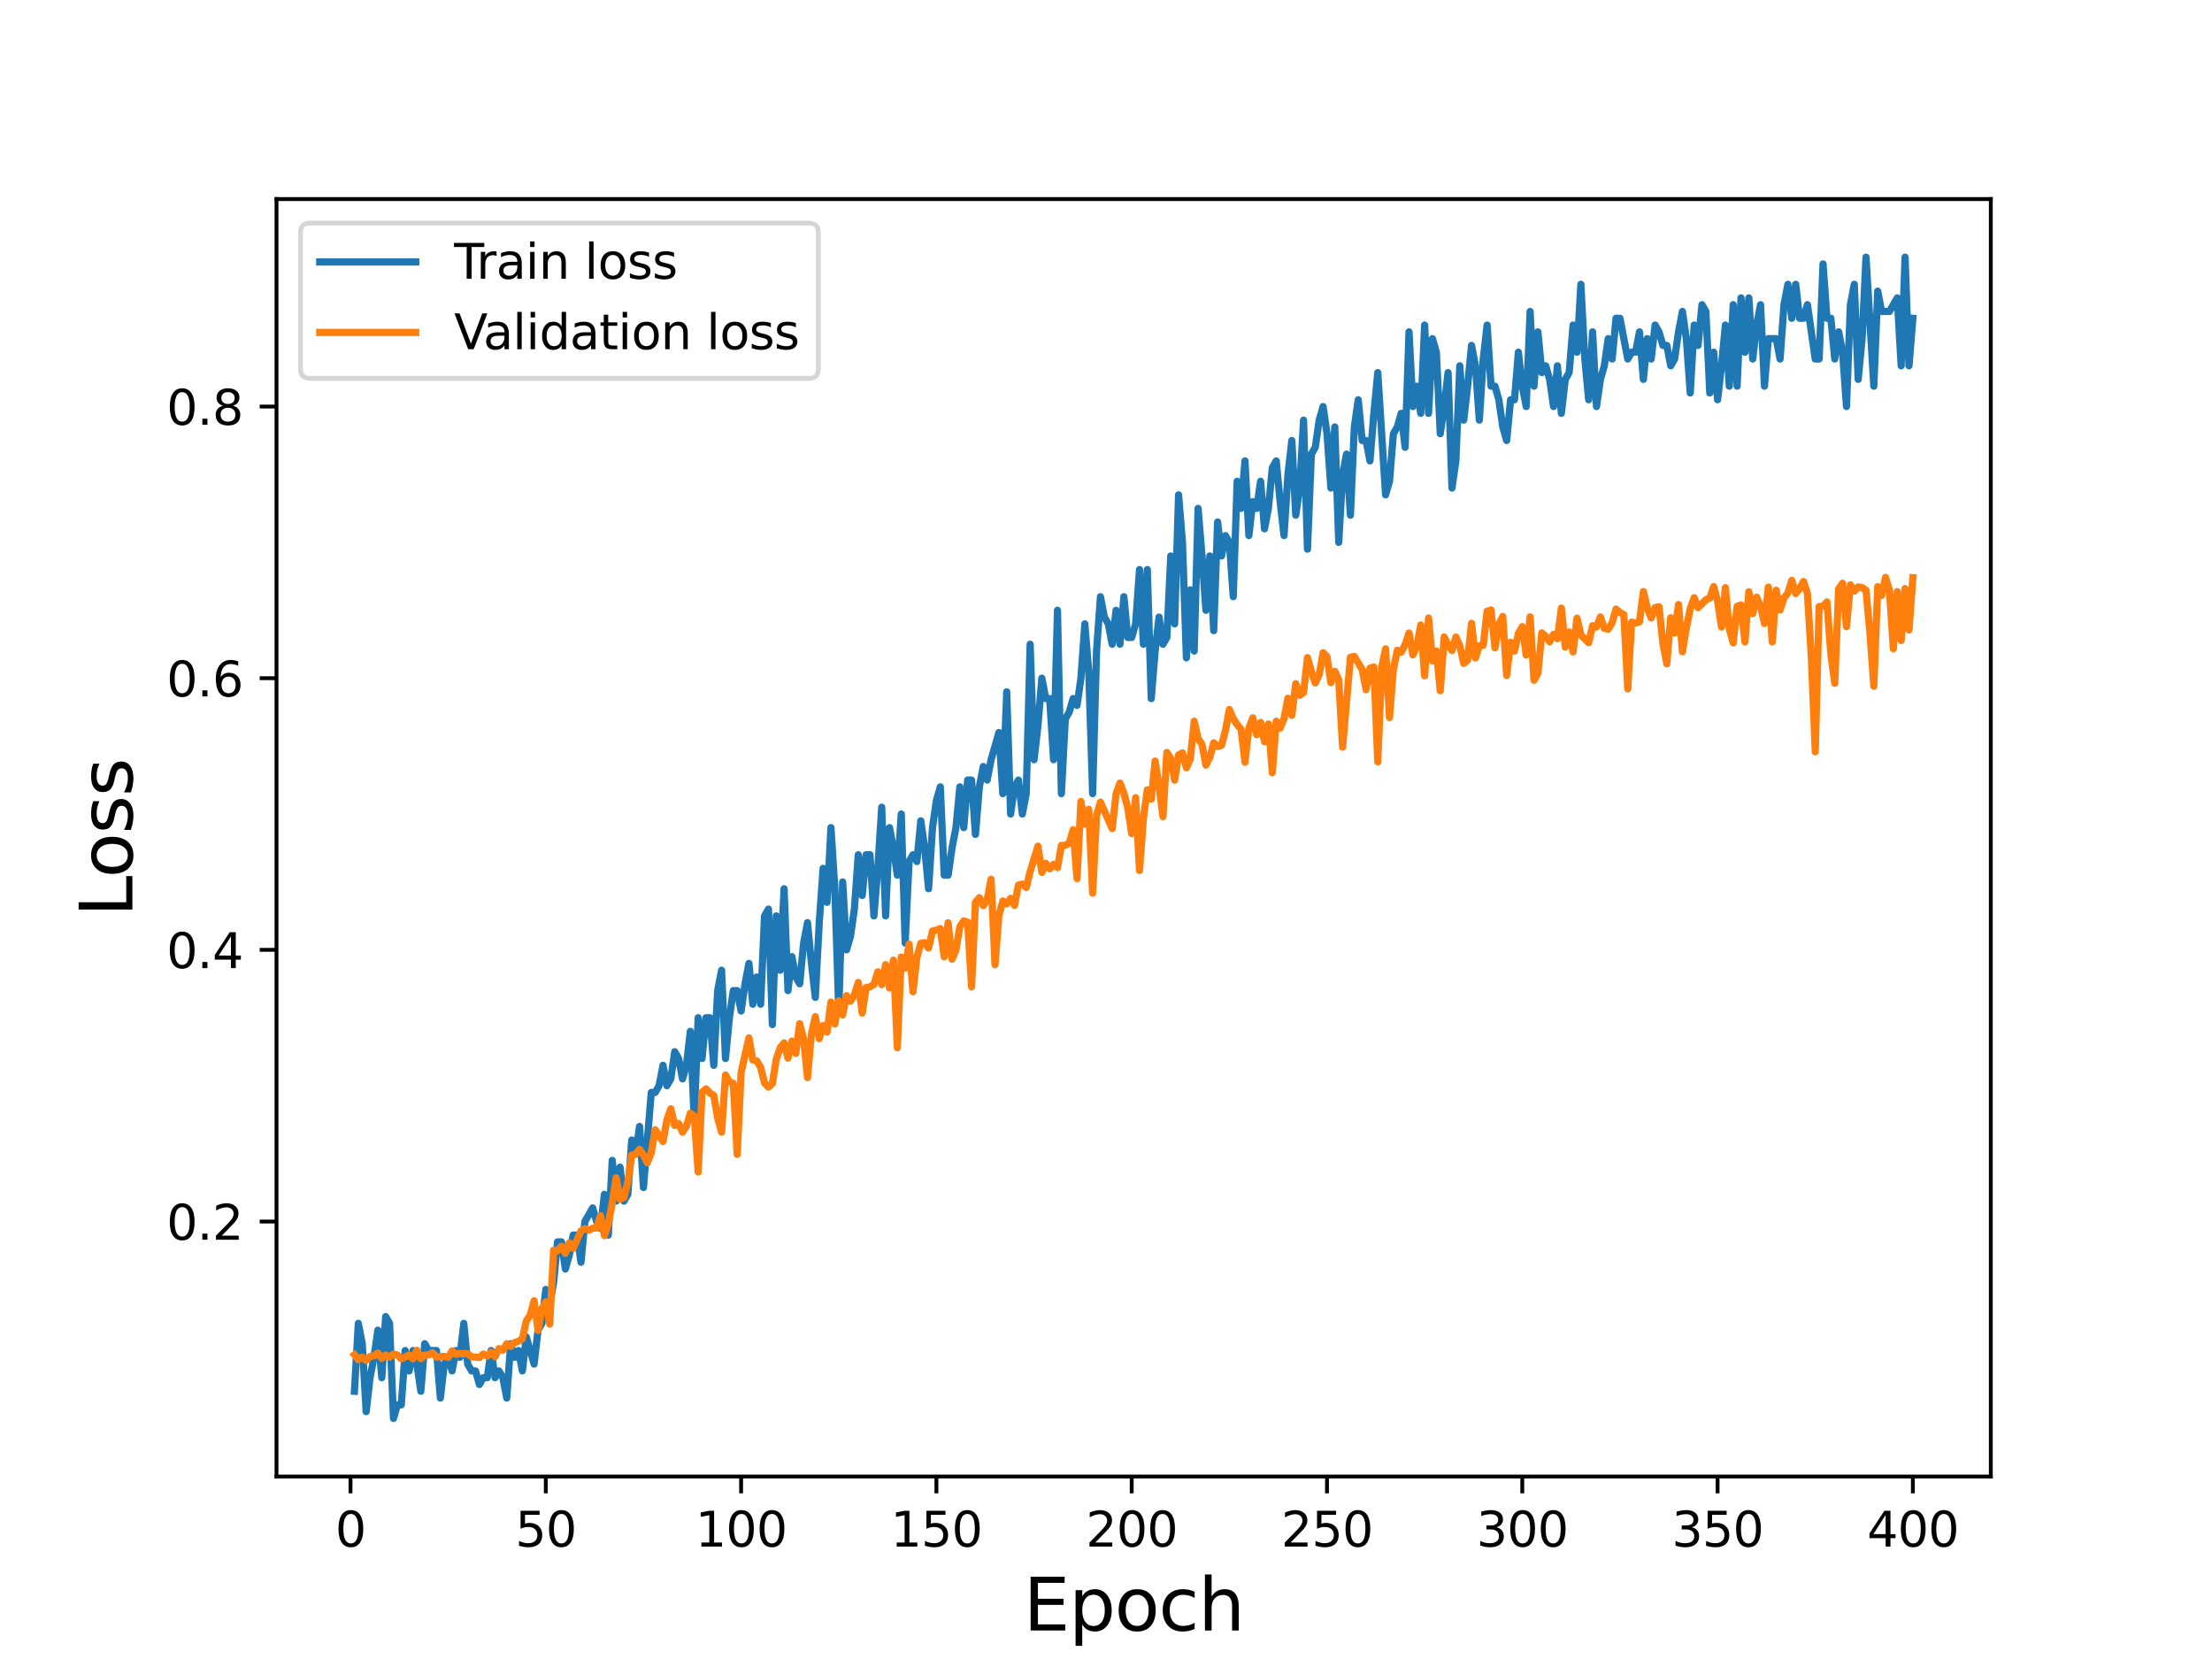 <?xml version="1.0" encoding="utf-8" standalone="no"?>
<!DOCTYPE svg PUBLIC "-//W3C//DTD SVG 1.1//EN"
  "http://www.w3.org/Graphics/SVG/1.1/DTD/svg11.dtd">
<svg height="345.6pt" version="1.1" viewBox="0 0 460.8 345.6" width="460.8pt" xmlns="http://www.w3.org/2000/svg" xmlns:xlink="http://www.w3.org/1999/xlink">
 <defs>
  <style type="text/css">*{stroke-linecap:butt;stroke-linejoin:round;}</style>
 </defs>
 <g id="figure_1">
  <g id="patch_1">
   <path d="M 0 345.6 
L 460.8 345.6 
L 460.8 0 
L 0 0 
z
" style="fill:#ffffff;"/>
  </g>
  <g id="axes_1">
   <g id="patch_2">
    <path d="M 57.6 307.584 
L 414.72 307.584 
L 414.72 41.472 
L 57.6 41.472 
z
" style="fill:#ffffff;"/>
   </g>
   <g id="matplotlib.axis_1">
    <g id="xtick_1">
     <g id="line2d_1">
      <defs>
       <path d="M 0 0 
L 0 3.5 
" id="mae080b77ef" style="stroke:#000000;stroke-width:0.8;"/>
      </defs>
      <g>
       <use style="stroke:#000000;stroke-width:0.8;" x="73.019" xlink:href="#mae080b77ef" y="307.584"/>
      </g>
     </g>
     <g id="text_1">
      <!-- 0 -->
      <g transform="translate(69.838 322.182)scale(0.1 -0.1)">
       <defs>
        <path d="M 2034 4250 
Q 1547 4250 1301 3770 
Q 1056 3291 1056 2328 
Q 1056 1369 1301 889 
Q 1547 409 2034 409 
Q 2525 409 2770 889 
Q 3016 1369 3016 2328 
Q 3016 3291 2770 3770 
Q 2525 4250 2034 4250 
z
M 2034 4750 
Q 2819 4750 3233 4129 
Q 3647 3509 3647 2328 
Q 3647 1150 3233 529 
Q 2819 -91 2034 -91 
Q 1250 -91 836 529 
Q 422 1150 422 2328 
Q 422 3509 836 4129 
Q 1250 4750 2034 4750 
z
" id="DejaVuSans-30" transform="scale(0.016)"/>
       </defs>
       <use xlink:href="#DejaVuSans-30"/>
      </g>
     </g>
    </g>
    <g id="xtick_2">
     <g id="line2d_2">
      <g>
       <use style="stroke:#000000;stroke-width:0.8;" x="113.703" xlink:href="#mae080b77ef" y="307.584"/>
      </g>
     </g>
     <g id="text_2">
      <!-- 50 -->
      <g transform="translate(107.34 322.182)scale(0.1 -0.1)">
       <defs>
        <path d="M 691 4666 
L 3169 4666 
L 3169 4134 
L 1269 4134 
L 1269 2991 
Q 1406 3038 1543 3061 
Q 1681 3084 1819 3084 
Q 2600 3084 3056 2656 
Q 3513 2228 3513 1497 
Q 3513 744 3044 326 
Q 2575 -91 1722 -91 
Q 1428 -91 1123 -41 
Q 819 9 494 109 
L 494 744 
Q 775 591 1075 516 
Q 1375 441 1709 441 
Q 2250 441 2565 725 
Q 2881 1009 2881 1497 
Q 2881 1984 2565 2268 
Q 2250 2553 1709 2553 
Q 1456 2553 1204 2497 
Q 953 2441 691 2322 
L 691 4666 
z
" id="DejaVuSans-35" transform="scale(0.016)"/>
       </defs>
       <use xlink:href="#DejaVuSans-35"/>
       <use x="63.623" xlink:href="#DejaVuSans-30"/>
      </g>
     </g>
    </g>
    <g id="xtick_3">
     <g id="line2d_3">
      <g>
       <use style="stroke:#000000;stroke-width:0.8;" x="154.386" xlink:href="#mae080b77ef" y="307.584"/>
      </g>
     </g>
     <g id="text_3">
      <!-- 100 -->
      <g transform="translate(144.842 322.182)scale(0.1 -0.1)">
       <defs>
        <path d="M 794 531 
L 1825 531 
L 1825 4091 
L 703 3866 
L 703 4441 
L 1819 4666 
L 2450 4666 
L 2450 531 
L 3481 531 
L 3481 0 
L 794 0 
L 794 531 
z
" id="DejaVuSans-31" transform="scale(0.016)"/>
       </defs>
       <use xlink:href="#DejaVuSans-31"/>
       <use x="63.623" xlink:href="#DejaVuSans-30"/>
       <use x="127.246" xlink:href="#DejaVuSans-30"/>
      </g>
     </g>
    </g>
    <g id="xtick_4">
     <g id="line2d_4">
      <g>
       <use style="stroke:#000000;stroke-width:0.8;" x="195.07" xlink:href="#mae080b77ef" y="307.584"/>
      </g>
     </g>
     <g id="text_4">
      <!-- 150 -->
      <g transform="translate(185.526 322.182)scale(0.1 -0.1)">
       <use xlink:href="#DejaVuSans-31"/>
       <use x="63.623" xlink:href="#DejaVuSans-35"/>
       <use x="127.246" xlink:href="#DejaVuSans-30"/>
      </g>
     </g>
    </g>
    <g id="xtick_5">
     <g id="line2d_5">
      <g>
       <use style="stroke:#000000;stroke-width:0.8;" x="235.753" xlink:href="#mae080b77ef" y="307.584"/>
      </g>
     </g>
     <g id="text_5">
      <!-- 200 -->
      <g transform="translate(226.209 322.182)scale(0.1 -0.1)">
       <defs>
        <path d="M 1228 531 
L 3431 531 
L 3431 0 
L 469 0 
L 469 531 
Q 828 903 1448 1529 
Q 2069 2156 2228 2338 
Q 2531 2678 2651 2914 
Q 2772 3150 2772 3378 
Q 2772 3750 2511 3984 
Q 2250 4219 1831 4219 
Q 1534 4219 1204 4116 
Q 875 4013 500 3803 
L 500 4441 
Q 881 4594 1212 4672 
Q 1544 4750 1819 4750 
Q 2544 4750 2975 4387 
Q 3406 4025 3406 3419 
Q 3406 3131 3298 2873 
Q 3191 2616 2906 2266 
Q 2828 2175 2409 1742 
Q 1991 1309 1228 531 
z
" id="DejaVuSans-32" transform="scale(0.016)"/>
       </defs>
       <use xlink:href="#DejaVuSans-32"/>
       <use x="63.623" xlink:href="#DejaVuSans-30"/>
       <use x="127.246" xlink:href="#DejaVuSans-30"/>
      </g>
     </g>
    </g>
    <g id="xtick_6">
     <g id="line2d_6">
      <g>
       <use style="stroke:#000000;stroke-width:0.8;" x="276.437" xlink:href="#mae080b77ef" y="307.584"/>
      </g>
     </g>
     <g id="text_6">
      <!-- 250 -->
      <g transform="translate(266.893 322.182)scale(0.1 -0.1)">
       <use xlink:href="#DejaVuSans-32"/>
       <use x="63.623" xlink:href="#DejaVuSans-35"/>
       <use x="127.246" xlink:href="#DejaVuSans-30"/>
      </g>
     </g>
    </g>
    <g id="xtick_7">
     <g id="line2d_7">
      <g>
       <use style="stroke:#000000;stroke-width:0.8;" x="317.12" xlink:href="#mae080b77ef" y="307.584"/>
      </g>
     </g>
     <g id="text_7">
      <!-- 300 -->
      <g transform="translate(307.576 322.182)scale(0.1 -0.1)">
       <defs>
        <path d="M 2597 2516 
Q 3050 2419 3304 2112 
Q 3559 1806 3559 1356 
Q 3559 666 3084 287 
Q 2609 -91 1734 -91 
Q 1441 -91 1130 -33 
Q 819 25 488 141 
L 488 750 
Q 750 597 1062 519 
Q 1375 441 1716 441 
Q 2309 441 2620 675 
Q 2931 909 2931 1356 
Q 2931 1769 2642 2001 
Q 2353 2234 1838 2234 
L 1294 2234 
L 1294 2753 
L 1863 2753 
Q 2328 2753 2575 2939 
Q 2822 3125 2822 3475 
Q 2822 3834 2567 4026 
Q 2313 4219 1838 4219 
Q 1578 4219 1281 4162 
Q 984 4106 628 3988 
L 628 4550 
Q 988 4650 1302 4700 
Q 1616 4750 1894 4750 
Q 2613 4750 3031 4423 
Q 3450 4097 3450 3541 
Q 3450 3153 3228 2886 
Q 3006 2619 2597 2516 
z
" id="DejaVuSans-33" transform="scale(0.016)"/>
       </defs>
       <use xlink:href="#DejaVuSans-33"/>
       <use x="63.623" xlink:href="#DejaVuSans-30"/>
       <use x="127.246" xlink:href="#DejaVuSans-30"/>
      </g>
     </g>
    </g>
    <g id="xtick_8">
     <g id="line2d_8">
      <g>
       <use style="stroke:#000000;stroke-width:0.8;" x="357.804" xlink:href="#mae080b77ef" y="307.584"/>
      </g>
     </g>
     <g id="text_8">
      <!-- 350 -->
      <g transform="translate(348.26 322.182)scale(0.1 -0.1)">
       <use xlink:href="#DejaVuSans-33"/>
       <use x="63.623" xlink:href="#DejaVuSans-35"/>
       <use x="127.246" xlink:href="#DejaVuSans-30"/>
      </g>
     </g>
    </g>
    <g id="xtick_9">
     <g id="line2d_9">
      <g>
       <use style="stroke:#000000;stroke-width:0.8;" x="398.487" xlink:href="#mae080b77ef" y="307.584"/>
      </g>
     </g>
     <g id="text_9">
      <!-- 400 -->
      <g transform="translate(388.944 322.182)scale(0.1 -0.1)">
       <defs>
        <path d="M 2419 4116 
L 825 1625 
L 2419 1625 
L 2419 4116 
z
M 2253 4666 
L 3047 4666 
L 3047 1625 
L 3713 1625 
L 3713 1100 
L 3047 1100 
L 3047 0 
L 2419 0 
L 2419 1100 
L 313 1100 
L 313 1709 
L 2253 4666 
z
" id="DejaVuSans-34" transform="scale(0.016)"/>
       </defs>
       <use xlink:href="#DejaVuSans-34"/>
       <use x="63.623" xlink:href="#DejaVuSans-30"/>
       <use x="127.246" xlink:href="#DejaVuSans-30"/>
      </g>
     </g>
    </g>
    <g id="text_10">
     <!-- Epoch -->
     <g transform="translate(213.194 339.66)scale(0.15 -0.15)">
      <defs>
       <path d="M 628 4666 
L 3578 4666 
L 3578 4134 
L 1259 4134 
L 1259 2753 
L 3481 2753 
L 3481 2222 
L 1259 2222 
L 1259 531 
L 3634 531 
L 3634 0 
L 628 0 
L 628 4666 
z
" id="DejaVuSans-45" transform="scale(0.016)"/>
       <path d="M 1159 525 
L 1159 -1331 
L 581 -1331 
L 581 3500 
L 1159 3500 
L 1159 2969 
Q 1341 3281 1617 3432 
Q 1894 3584 2278 3584 
Q 2916 3584 3314 3078 
Q 3713 2572 3713 1747 
Q 3713 922 3314 415 
Q 2916 -91 2278 -91 
Q 1894 -91 1617 61 
Q 1341 213 1159 525 
z
M 3116 1747 
Q 3116 2381 2855 2742 
Q 2594 3103 2138 3103 
Q 1681 3103 1420 2742 
Q 1159 2381 1159 1747 
Q 1159 1113 1420 752 
Q 1681 391 2138 391 
Q 2594 391 2855 752 
Q 3116 1113 3116 1747 
z
" id="DejaVuSans-70" transform="scale(0.016)"/>
       <path d="M 1959 3097 
Q 1497 3097 1228 2736 
Q 959 2375 959 1747 
Q 959 1119 1226 758 
Q 1494 397 1959 397 
Q 2419 397 2687 759 
Q 2956 1122 2956 1747 
Q 2956 2369 2687 2733 
Q 2419 3097 1959 3097 
z
M 1959 3584 
Q 2709 3584 3137 3096 
Q 3566 2609 3566 1747 
Q 3566 888 3137 398 
Q 2709 -91 1959 -91 
Q 1206 -91 779 398 
Q 353 888 353 1747 
Q 353 2609 779 3096 
Q 1206 3584 1959 3584 
z
" id="DejaVuSans-6f" transform="scale(0.016)"/>
       <path d="M 3122 3366 
L 3122 2828 
Q 2878 2963 2633 3030 
Q 2388 3097 2138 3097 
Q 1578 3097 1268 2742 
Q 959 2388 959 1747 
Q 959 1106 1268 751 
Q 1578 397 2138 397 
Q 2388 397 2633 464 
Q 2878 531 3122 666 
L 3122 134 
Q 2881 22 2623 -34 
Q 2366 -91 2075 -91 
Q 1284 -91 818 406 
Q 353 903 353 1747 
Q 353 2603 823 3093 
Q 1294 3584 2113 3584 
Q 2378 3584 2631 3529 
Q 2884 3475 3122 3366 
z
" id="DejaVuSans-63" transform="scale(0.016)"/>
       <path d="M 3513 2113 
L 3513 0 
L 2938 0 
L 2938 2094 
Q 2938 2591 2744 2837 
Q 2550 3084 2163 3084 
Q 1697 3084 1428 2787 
Q 1159 2491 1159 1978 
L 1159 0 
L 581 0 
L 581 4863 
L 1159 4863 
L 1159 2956 
Q 1366 3272 1645 3428 
Q 1925 3584 2291 3584 
Q 2894 3584 3203 3211 
Q 3513 2838 3513 2113 
z
" id="DejaVuSans-68" transform="scale(0.016)"/>
      </defs>
      <use xlink:href="#DejaVuSans-45"/>
      <use x="63.184" xlink:href="#DejaVuSans-70"/>
      <use x="126.66" xlink:href="#DejaVuSans-6f"/>
      <use x="187.842" xlink:href="#DejaVuSans-63"/>
      <use x="242.822" xlink:href="#DejaVuSans-68"/>
     </g>
    </g>
   </g>
   <g id="matplotlib.axis_2">
    <g id="ytick_1">
     <g id="line2d_10">
      <defs>
       <path d="M 0 0 
L -3.5 0 
" id="m7884786074" style="stroke:#000000;stroke-width:0.8;"/>
      </defs>
      <g>
       <use style="stroke:#000000;stroke-width:0.8;" x="57.6" xlink:href="#m7884786074" y="254.461"/>
      </g>
     </g>
     <g id="text_11">
      <!-- 0.2 -->
      <g transform="translate(34.697 258.26)scale(0.1 -0.1)">
       <defs>
        <path d="M 684 794 
L 1344 794 
L 1344 0 
L 684 0 
L 684 794 
z
" id="DejaVuSans-2e" transform="scale(0.016)"/>
       </defs>
       <use xlink:href="#DejaVuSans-30"/>
       <use x="63.623" xlink:href="#DejaVuSans-2e"/>
       <use x="95.41" xlink:href="#DejaVuSans-32"/>
      </g>
     </g>
    </g>
    <g id="ytick_2">
     <g id="line2d_11">
      <g>
       <use style="stroke:#000000;stroke-width:0.8;" x="57.6" xlink:href="#m7884786074" y="197.871"/>
      </g>
     </g>
     <g id="text_12">
      <!-- 0.4 -->
      <g transform="translate(34.697 201.67)scale(0.1 -0.1)">
       <use xlink:href="#DejaVuSans-30"/>
       <use x="63.623" xlink:href="#DejaVuSans-2e"/>
       <use x="95.41" xlink:href="#DejaVuSans-34"/>
      </g>
     </g>
    </g>
    <g id="ytick_3">
     <g id="line2d_12">
      <g>
       <use style="stroke:#000000;stroke-width:0.8;" x="57.6" xlink:href="#m7884786074" y="141.282"/>
      </g>
     </g>
     <g id="text_13">
      <!-- 0.6 -->
      <g transform="translate(34.697 145.081)scale(0.1 -0.1)">
       <defs>
        <path d="M 2113 2584 
Q 1688 2584 1439 2293 
Q 1191 2003 1191 1497 
Q 1191 994 1439 701 
Q 1688 409 2113 409 
Q 2538 409 2786 701 
Q 3034 994 3034 1497 
Q 3034 2003 2786 2293 
Q 2538 2584 2113 2584 
z
M 3366 4563 
L 3366 3988 
Q 3128 4100 2886 4159 
Q 2644 4219 2406 4219 
Q 1781 4219 1451 3797 
Q 1122 3375 1075 2522 
Q 1259 2794 1537 2939 
Q 1816 3084 2150 3084 
Q 2853 3084 3261 2657 
Q 3669 2231 3669 1497 
Q 3669 778 3244 343 
Q 2819 -91 2113 -91 
Q 1303 -91 875 529 
Q 447 1150 447 2328 
Q 447 3434 972 4092 
Q 1497 4750 2381 4750 
Q 2619 4750 2861 4703 
Q 3103 4656 3366 4563 
z
" id="DejaVuSans-36" transform="scale(0.016)"/>
       </defs>
       <use xlink:href="#DejaVuSans-30"/>
       <use x="63.623" xlink:href="#DejaVuSans-2e"/>
       <use x="95.41" xlink:href="#DejaVuSans-36"/>
      </g>
     </g>
    </g>
    <g id="ytick_4">
     <g id="line2d_13">
      <g>
       <use style="stroke:#000000;stroke-width:0.8;" x="57.6" xlink:href="#m7884786074" y="84.692"/>
      </g>
     </g>
     <g id="text_14">
      <!-- 0.8 -->
      <g transform="translate(34.697 88.491)scale(0.1 -0.1)">
       <defs>
        <path d="M 2034 2216 
Q 1584 2216 1326 1975 
Q 1069 1734 1069 1313 
Q 1069 891 1326 650 
Q 1584 409 2034 409 
Q 2484 409 2743 651 
Q 3003 894 3003 1313 
Q 3003 1734 2745 1975 
Q 2488 2216 2034 2216 
z
M 1403 2484 
Q 997 2584 770 2862 
Q 544 3141 544 3541 
Q 544 4100 942 4425 
Q 1341 4750 2034 4750 
Q 2731 4750 3128 4425 
Q 3525 4100 3525 3541 
Q 3525 3141 3298 2862 
Q 3072 2584 2669 2484 
Q 3125 2378 3379 2068 
Q 3634 1759 3634 1313 
Q 3634 634 3220 271 
Q 2806 -91 2034 -91 
Q 1263 -91 848 271 
Q 434 634 434 1313 
Q 434 1759 690 2068 
Q 947 2378 1403 2484 
z
M 1172 3481 
Q 1172 3119 1398 2916 
Q 1625 2713 2034 2713 
Q 2441 2713 2670 2916 
Q 2900 3119 2900 3481 
Q 2900 3844 2670 4047 
Q 2441 4250 2034 4250 
Q 1625 4250 1398 4047 
Q 1172 3844 1172 3481 
z
" id="DejaVuSans-38" transform="scale(0.016)"/>
       </defs>
       <use xlink:href="#DejaVuSans-30"/>
       <use x="63.623" xlink:href="#DejaVuSans-2e"/>
       <use x="95.41" xlink:href="#DejaVuSans-38"/>
      </g>
     </g>
    </g>
    <g id="text_15">
     <!-- Loss -->
     <g transform="translate(27.577 190.979)rotate(-90)scale(0.15 -0.15)">
      <defs>
       <path d="M 628 4666 
L 1259 4666 
L 1259 531 
L 3531 531 
L 3531 0 
L 628 0 
L 628 4666 
z
" id="DejaVuSans-4c" transform="scale(0.016)"/>
       <path d="M 2834 3397 
L 2834 2853 
Q 2591 2978 2328 3040 
Q 2066 3103 1784 3103 
Q 1356 3103 1142 2972 
Q 928 2841 928 2578 
Q 928 2378 1081 2264 
Q 1234 2150 1697 2047 
L 1894 2003 
Q 2506 1872 2764 1633 
Q 3022 1394 3022 966 
Q 3022 478 2636 193 
Q 2250 -91 1575 -91 
Q 1294 -91 989 -36 
Q 684 19 347 128 
L 347 722 
Q 666 556 975 473 
Q 1284 391 1588 391 
Q 1994 391 2212 530 
Q 2431 669 2431 922 
Q 2431 1156 2273 1281 
Q 2116 1406 1581 1522 
L 1381 1569 
Q 847 1681 609 1914 
Q 372 2147 372 2553 
Q 372 3047 722 3315 
Q 1072 3584 1716 3584 
Q 2034 3584 2315 3537 
Q 2597 3491 2834 3397 
z
" id="DejaVuSans-73" transform="scale(0.016)"/>
      </defs>
      <use xlink:href="#DejaVuSans-4c"/>
      <use x="53.963" xlink:href="#DejaVuSans-6f"/>
      <use x="115.145" xlink:href="#DejaVuSans-73"/>
      <use x="167.244" xlink:href="#DejaVuSans-73"/>
     </g>
    </g>
   </g>
   <g id="line2d_14">
    <path clip-path="url(#pad64dd245d)" d="M 73.833 289.829 
L 74.646 275.682 
L 75.46 279.926 
L 76.274 294.073 
L 77.087 287 
L 77.901 282.755 
L 78.715 277.096 
L 79.528 287 
L 80.342 274.267 
L 81.156 275.682 
L 81.969 295.488 
L 82.783 292.659 
L 83.597 292.659 
L 84.41 281.341 
L 85.224 285.585 
L 86.038 281.341 
L 86.851 284.17 
L 87.665 289.829 
L 88.479 279.926 
L 89.292 281.341 
L 90.92 281.341 
L 91.733 291.244 
L 92.547 284.17 
L 93.361 282.755 
L 94.174 285.585 
L 94.988 281.341 
L 95.802 282.755 
L 96.616 275.682 
L 97.429 284.17 
L 98.243 285.585 
L 99.057 285.585 
L 99.87 288.414 
L 100.684 287 
L 101.498 287 
L 102.311 281.341 
L 103.125 287 
L 103.939 285.585 
L 104.752 287 
L 105.566 291.244 
L 106.38 279.926 
L 107.193 282.755 
L 108.007 281.341 
L 108.821 285.585 
L 109.634 278.511 
L 111.262 284.17 
L 112.075 277.096 
L 112.889 275.682 
L 113.703 268.608 
L 114.516 271.437 
L 115.33 267.193 
L 116.144 258.705 
L 116.957 258.705 
L 117.771 264.364 
L 118.585 261.534 
L 119.398 257.29 
L 120.212 257.29 
L 121.026 262.949 
L 121.839 254.461 
L 123.467 251.631 
L 124.28 254.461 
L 125.094 255.875 
L 125.908 248.802 
L 126.721 257.29 
L 127.535 241.728 
L 128.349 250.216 
L 129.162 243.143 
L 129.976 250.216 
L 130.79 248.802 
L 131.603 237.484 
L 132.417 240.313 
L 133.231 234.654 
L 134.044 247.387 
L 135.672 227.581 
L 136.485 227.581 
L 137.299 226.166 
L 138.113 221.922 
L 138.926 226.166 
L 139.74 224.751 
L 140.554 219.092 
L 141.367 220.507 
L 142.181 224.751 
L 142.995 221.922 
L 143.808 214.848 
L 144.622 233.24 
L 145.436 212.019 
L 146.249 220.507 
L 147.063 212.019 
L 147.877 212.019 
L 148.69 221.922 
L 149.504 206.36 
L 150.318 202.115 
L 151.131 220.507 
L 151.945 212.019 
L 152.759 206.36 
L 153.572 206.36 
L 154.386 210.604 
L 155.2 204.945 
L 156.013 200.701 
L 156.827 209.189 
L 157.641 203.53 
L 158.454 209.189 
L 159.268 190.797 
L 160.082 189.383 
L 160.895 213.433 
L 161.709 190.797 
L 162.523 202.115 
L 163.336 185.139 
L 164.15 206.36 
L 164.964 199.286 
L 165.777 203.53 
L 166.591 204.945 
L 167.405 196.456 
L 168.219 192.212 
L 169.032 200.701 
L 169.846 207.774 
L 170.66 192.212 
L 171.473 180.894 
L 172.287 187.968 
L 173.101 172.406 
L 173.914 185.139 
L 174.728 210.604 
L 175.542 183.724 
L 176.355 197.871 
L 177.169 195.042 
L 177.983 189.383 
L 178.796 178.065 
L 179.61 186.553 
L 180.424 178.065 
L 181.237 178.065 
L 182.051 190.797 
L 182.865 180.894 
L 183.678 168.162 
L 184.492 190.797 
L 185.306 172.406 
L 186.119 176.65 
L 186.933 182.309 
L 187.747 169.576 
L 188.56 196.456 
L 189.374 179.48 
L 190.188 178.065 
L 191.001 179.48 
L 191.815 170.991 
L 192.629 176.65 
L 193.442 185.139 
L 194.256 172.406 
L 195.07 166.747 
L 195.883 163.917 
L 196.697 182.309 
L 197.511 182.309 
L 198.324 176.65 
L 199.138 172.406 
L 199.952 163.917 
L 200.765 172.406 
L 201.579 162.503 
L 202.393 162.503 
L 203.206 173.821 
L 204.02 163.917 
L 204.834 159.673 
L 205.647 162.503 
L 206.461 158.259 
L 208.088 152.6 
L 208.902 165.332 
L 209.716 144.111 
L 210.529 169.576 
L 211.343 163.917 
L 212.157 162.503 
L 212.97 169.576 
L 213.784 165.332 
L 214.598 134.208 
L 215.411 158.259 
L 216.225 151.185 
L 217.039 141.282 
L 217.852 145.526 
L 218.666 145.526 
L 219.48 158.259 
L 220.293 127.134 
L 221.107 165.332 
L 221.921 149.77 
L 222.734 148.355 
L 223.548 145.526 
L 224.362 146.941 
L 225.175 141.282 
L 225.989 129.964 
L 226.803 139.867 
L 227.616 165.332 
L 228.43 135.623 
L 229.244 124.305 
L 230.057 128.549 
L 230.871 129.964 
L 231.685 134.208 
L 232.498 127.134 
L 233.312 134.208 
L 234.126 124.305 
L 234.939 132.793 
L 235.753 132.793 
L 236.567 129.964 
L 237.381 118.646 
L 238.194 134.208 
L 239.008 118.646 
L 239.822 145.526 
L 240.635 135.623 
L 241.449 128.549 
L 242.263 134.208 
L 243.076 132.793 
L 243.89 115.816 
L 244.704 129.964 
L 245.517 103.084 
L 246.331 112.987 
L 247.145 137.037 
L 247.958 122.89 
L 248.772 135.623 
L 249.586 105.913 
L 250.399 115.816 
L 251.213 127.134 
L 252.027 115.816 
L 252.84 131.379 
L 253.654 108.743 
L 254.468 115.816 
L 255.281 111.572 
L 256.095 112.987 
L 256.909 124.305 
L 257.722 100.254 
L 258.536 105.913 
L 259.35 96.01 
L 260.163 111.572 
L 260.977 104.499 
L 261.791 105.913 
L 262.604 100.254 
L 263.418 110.157 
L 264.232 105.913 
L 265.045 97.425 
L 265.859 96.01 
L 266.673 104.499 
L 267.486 111.572 
L 268.3 98.84 
L 269.114 91.766 
L 269.927 107.328 
L 270.741 101.669 
L 271.555 87.522 
L 272.368 114.402 
L 273.182 94.595 
L 273.996 93.181 
L 274.809 87.522 
L 275.623 84.692 
L 276.437 90.351 
L 277.25 101.669 
L 278.064 88.936 
L 278.878 112.987 
L 279.691 98.84 
L 280.505 94.595 
L 281.319 107.328 
L 282.132 88.936 
L 282.946 83.277 
L 283.76 91.766 
L 284.573 91.766 
L 285.387 96.01 
L 286.201 86.107 
L 287.014 77.619 
L 288.642 103.084 
L 289.455 100.254 
L 290.269 90.351 
L 291.083 88.936 
L 291.896 86.107 
L 292.71 93.181 
L 293.524 69.13 
L 294.337 84.692 
L 295.151 80.448 
L 295.965 86.107 
L 296.778 67.715 
L 297.592 86.107 
L 298.406 70.545 
L 299.219 73.374 
L 300.033 90.351 
L 300.847 84.692 
L 301.66 77.619 
L 302.474 101.669 
L 303.288 96.01 
L 304.101 76.204 
L 304.915 87.522 
L 305.729 80.448 
L 306.543 71.96 
L 307.356 76.204 
L 308.17 87.522 
L 308.984 74.789 
L 309.797 67.715 
L 310.611 80.448 
L 311.425 80.448 
L 312.238 83.277 
L 313.052 88.936 
L 313.866 91.766 
L 314.679 83.277 
L 315.493 83.277 
L 316.307 73.374 
L 317.12 80.448 
L 317.934 84.692 
L 318.748 64.886 
L 319.561 80.448 
L 320.375 69.13 
L 321.189 77.619 
L 322.002 76.204 
L 322.816 79.033 
L 323.63 84.692 
L 324.443 76.204 
L 325.257 86.107 
L 326.071 79.033 
L 326.884 77.619 
L 327.698 67.715 
L 328.512 73.374 
L 329.325 59.227 
L 330.139 74.789 
L 330.953 83.277 
L 331.766 69.13 
L 332.58 84.692 
L 333.394 79.033 
L 334.207 76.204 
L 335.021 70.545 
L 335.835 74.789 
L 336.648 66.301 
L 337.462 66.301 
L 339.089 74.789 
L 339.903 73.374 
L 340.717 73.374 
L 341.53 69.13 
L 342.344 79.033 
L 343.158 70.545 
L 343.971 74.789 
L 344.785 67.715 
L 345.599 69.13 
L 346.412 71.96 
L 347.226 71.96 
L 348.04 76.204 
L 348.853 74.789 
L 349.667 69.13 
L 350.481 64.886 
L 351.294 70.545 
L 352.108 81.863 
L 352.922 67.715 
L 353.735 71.96 
L 354.549 63.471 
L 355.363 64.886 
L 356.176 81.863 
L 356.99 73.374 
L 357.804 83.277 
L 358.617 76.204 
L 359.431 67.715 
L 360.245 80.448 
L 361.058 63.471 
L 361.872 80.448 
L 362.686 62.056 
L 363.499 73.374 
L 364.313 62.056 
L 365.127 74.789 
L 365.94 67.715 
L 366.754 63.471 
L 367.568 80.448 
L 368.381 70.545 
L 370.009 70.545 
L 370.822 74.789 
L 371.636 63.471 
L 372.45 59.227 
L 373.263 66.301 
L 374.077 59.227 
L 374.891 66.301 
L 375.704 66.301 
L 376.518 63.471 
L 378.146 74.789 
L 378.959 74.789 
L 379.773 54.983 
L 380.587 66.301 
L 381.4 66.301 
L 382.214 74.789 
L 383.028 69.13 
L 383.841 73.374 
L 384.655 84.692 
L 385.469 63.471 
L 386.282 59.227 
L 387.096 79.033 
L 387.91 70.545 
L 388.723 53.568 
L 390.351 80.448 
L 391.164 60.642 
L 391.978 64.886 
L 393.605 64.886 
L 395.233 62.056 
L 396.046 76.204 
L 396.86 53.568 
L 397.674 76.204 
L 398.487 66.301 
L 398.487 66.301 
" style="fill:none;stroke:#1f77b4;stroke-linecap:square;stroke-width:1.5;"/>
   </g>
   <g id="line2d_15">
    <path clip-path="url(#pad64dd245d)" d="M 73.833 282.213 
L 74.646 283.251 
L 75.46 282.708 
L 76.274 283.392 
L 77.087 282.567 
L 77.901 282.449 
L 78.715 281.859 
L 79.528 282.968 
L 80.342 282.284 
L 81.156 282.732 
L 81.969 282.095 
L 82.783 282.26 
L 83.597 283.062 
L 85.224 282.284 
L 86.038 283.062 
L 86.851 281.293 
L 87.665 283.038 
L 88.479 282.284 
L 89.292 282.26 
L 90.106 281.812 
L 90.92 282.732 
L 92.547 282.543 
L 93.361 282.779 
L 94.174 281.411 
L 94.988 282.119 
L 95.802 281.954 
L 97.429 282.024 
L 98.243 282.637 
L 99.87 282.803 
L 100.684 282.072 
L 101.498 282.496 
L 102.311 281.694 
L 103.125 282.614 
L 103.939 280.94 
L 104.752 281.293 
L 105.566 279.926 
L 106.38 280.468 
L 107.193 279.69 
L 108.007 279.407 
L 108.821 278.888 
L 109.634 275.163 
L 110.448 273.96 
L 111.262 270.966 
L 112.075 277.144 
L 112.889 272.593 
L 113.703 271.202 
L 114.516 275.847 
L 115.33 260.426 
L 116.144 260.568 
L 116.957 259.601 
L 117.771 261.086 
L 118.585 258.917 
L 119.398 260.049 
L 121.026 256.441 
L 121.839 255.946 
L 122.653 256.3 
L 123.467 255.852 
L 124.28 255.828 
L 125.094 253.258 
L 125.908 257.408 
L 126.721 255.003 
L 127.535 250.617 
L 128.349 245.383 
L 129.162 249.792 
L 129.976 249.485 
L 130.79 246.232 
L 131.603 240.62 
L 132.417 240.478 
L 133.231 239.417 
L 134.044 240.643 
L 134.858 242.223 
L 135.672 240.101 
L 136.485 235.362 
L 138.113 237.79 
L 138.926 233.31 
L 139.74 230.976 
L 140.554 234.466 
L 141.367 234.041 
L 142.181 235.857 
L 142.995 234.584 
L 143.808 231.896 
L 144.622 232.485 
L 145.436 244.157 
L 146.249 227.533 
L 147.063 226.826 
L 147.877 227.699 
L 148.69 228.17 
L 149.504 232.957 
L 150.318 235.857 
L 151.131 223.949 
L 151.945 225.364 
L 152.759 225.694 
L 153.572 240.478 
L 154.386 223.407 
L 156.013 216.216 
L 156.827 220.813 
L 157.641 221.002 
L 158.454 222.346 
L 159.268 225.624 
L 160.082 226.472 
L 160.895 225.718 
L 161.709 220.648 
L 162.523 218.267 
L 163.336 217.253 
L 164.15 220.436 
L 164.964 216.876 
L 165.777 219.446 
L 166.591 213.245 
L 167.405 216.404 
L 168.219 224.492 
L 169.032 215.39 
L 169.846 211.783 
L 170.66 216.357 
L 171.473 213.645 
L 172.287 214.989 
L 173.101 208.741 
L 173.914 213.315 
L 174.728 208.482 
L 175.542 211.429 
L 176.355 207.397 
L 177.169 208.552 
L 177.983 207.256 
L 178.796 204.662 
L 179.61 211.052 
L 180.424 205.723 
L 181.237 205.581 
L 182.051 205.086 
L 182.865 202.445 
L 183.678 205.11 
L 184.492 200.96 
L 185.306 205.817 
L 186.119 200.017 
L 186.933 218.267 
L 187.747 199.38 
L 188.56 201.691 
L 189.374 196.669 
L 190.188 206.595 
L 191.001 199.427 
L 191.815 196.504 
L 192.629 196.362 
L 193.442 197.494 
L 194.256 193.957 
L 195.07 193.768 
L 195.883 193.438 
L 196.697 199.309 
L 197.511 192.236 
L 198.324 199.828 
L 199.138 197.895 
L 199.952 193.037 
L 200.765 191.835 
L 201.579 192.118 
L 202.393 205.558 
L 203.206 187.968 
L 204.02 187.001 
L 204.834 188.675 
L 205.647 187.331 
L 206.461 183.181 
L 207.275 200.96 
L 208.088 190.75 
L 208.902 187.685 
L 209.716 188.298 
L 210.529 187.119 
L 211.343 188.605 
L 212.157 184.384 
L 212.97 184.172 
L 213.784 184.879 
L 214.598 181.578 
L 216.225 176.273 
L 217.039 181.743 
L 217.852 179.833 
L 218.666 180.989 
L 219.48 180.045 
L 220.293 180.753 
L 221.107 176.131 
L 221.921 176.084 
L 222.734 175.66 
L 223.548 172.854 
L 224.362 183.04 
L 225.175 166.959 
L 225.989 171.675 
L 226.803 168.586 
L 227.616 186.058 
L 228.43 169.859 
L 229.244 167.101 
L 231.685 172.618 
L 232.498 165.356 
L 233.312 163.116 
L 234.126 165.214 
L 234.939 168.35 
L 235.753 173.656 
L 236.567 166.181 
L 237.381 181.342 
L 238.194 170.425 
L 239.008 164.531 
L 239.822 166.464 
L 240.635 158.541 
L 241.449 163.823 
L 242.263 170.119 
L 243.076 156.749 
L 243.89 157.999 
L 244.704 162.526 
L 245.517 157.268 
L 246.331 156.844 
L 247.145 159.933 
L 247.958 158.141 
L 248.772 150.242 
L 249.586 153.896 
L 250.399 155.052 
L 251.213 159.39 
L 252.027 157.74 
L 252.84 154.745 
L 253.654 155.5 
L 254.468 155.264 
L 255.281 152.199 
L 256.095 147.813 
L 256.909 149.699 
L 257.722 150.949 
L 258.536 151.916 
L 259.35 158.777 
L 260.163 151.656 
L 260.977 149.534 
L 261.791 153.048 
L 262.604 150.501 
L 263.418 154.509 
L 264.232 150.831 
L 265.045 160.97 
L 265.859 150.242 
L 266.673 151.68 
L 267.486 149.676 
L 268.3 145.455 
L 269.114 149.016 
L 269.927 142.413 
L 270.741 144.842 
L 271.555 144.253 
L 272.368 136.99 
L 273.182 139.843 
L 273.996 142.272 
L 274.809 140.527 
L 275.623 135.976 
L 276.437 136.802 
L 277.25 142.225 
L 278.064 139.843 
L 278.878 141.612 
L 279.691 155.641 
L 281.319 136.92 
L 282.132 136.755 
L 283.76 139.443 
L 284.573 143.663 
L 285.387 139.183 
L 286.201 138.947 
L 287.014 158.707 
L 287.828 139.018 
L 288.642 135.151 
L 289.455 149.487 
L 290.269 139.395 
L 291.083 135.458 
L 291.896 135.859 
L 292.71 134.279 
L 293.524 131.874 
L 294.337 136.424 
L 295.151 134.562 
L 295.965 130.2 
L 296.778 140.787 
L 297.592 128.738 
L 298.406 137.674 
L 299.219 135.623 
L 300.033 143.899 
L 300.847 132.699 
L 301.66 134.397 
L 302.474 135.505 
L 303.288 132.699 
L 304.101 134.515 
L 304.915 138.193 
L 305.729 137.533 
L 306.543 129.846 
L 307.356 137.061 
L 308.17 134.515 
L 308.984 134.42 
L 309.797 127.323 
L 310.611 127.064 
L 311.425 134.963 
L 312.238 130.058 
L 313.052 128.408 
L 313.866 140.716 
L 314.679 133.807 
L 315.493 135.623 
L 316.307 131.968 
L 317.12 130.53 
L 317.934 136.472 
L 318.748 128.502 
L 319.561 141.706 
L 320.375 140.244 
L 321.189 131.827 
L 322.002 132.557 
L 322.816 133.713 
L 323.63 132.157 
L 324.443 133.053 
L 325.257 126.686 
L 326.071 134.797 
L 326.884 131.661 
L 327.698 135.811 
L 328.512 128.761 
L 329.325 132.275 
L 330.953 133.878 
L 331.766 130.341 
L 332.58 130.624 
L 333.394 128.525 
L 334.207 130.883 
L 335.021 131.072 
L 335.835 129.752 
L 336.648 126.875 
L 337.462 127.582 
L 338.276 128.03 
L 339.089 143.498 
L 339.903 129.587 
L 340.717 129.822 
L 341.53 129.539 
L 342.344 123.22 
L 343.158 126.592 
L 343.971 128.738 
L 344.785 126.568 
L 345.599 126.403 
L 346.412 133.996 
L 347.226 138.287 
L 348.04 128.691 
L 348.853 131.85 
L 349.667 125.932 
L 350.481 135.788 
L 351.294 130.789 
L 352.108 126.804 
L 352.922 124.517 
L 353.735 126.592 
L 355.363 124.941 
L 356.176 124.588 
L 356.99 122.183 
L 357.804 125.272 
L 358.617 130.624 
L 359.431 122.419 
L 360.245 131.048 
L 361.058 133.925 
L 361.872 126.309 
L 362.686 126.026 
L 363.499 133.713 
L 364.313 123.267 
L 365.127 127.818 
L 365.94 124.399 
L 366.754 126.262 
L 367.568 129.893 
L 368.381 122.301 
L 369.195 133.713 
L 370.009 122.961 
L 370.822 127.064 
L 371.636 124.588 
L 372.45 123.503 
L 373.263 120.909 
L 374.077 123.645 
L 374.891 122.607 
L 375.704 121.145 
L 376.518 123.621 
L 377.332 136.778 
L 378.146 156.608 
L 378.959 126.356 
L 379.773 126.285 
L 380.587 125.389 
L 381.4 136.33 
L 382.214 142.343 
L 383.028 122.654 
L 383.841 121.499 
L 384.655 130.553 
L 385.469 121.829 
L 386.282 123.149 
L 387.096 122.253 
L 387.91 122.395 
L 388.723 122.961 
L 389.537 131.756 
L 390.351 142.956 
L 391.164 122.206 
L 391.978 124.045 
L 392.792 120.273 
L 393.605 122.984 
L 394.419 135.151 
L 395.233 123.244 
L 396.046 133.43 
L 396.86 122.607 
L 397.674 131.237 
L 398.487 120.344 
L 398.487 120.344 
" style="fill:none;stroke:#ff7f0e;stroke-linecap:square;stroke-width:1.5;"/>
   </g>
   <g id="patch_3">
    <path d="M 57.6 307.584 
L 57.6 41.472 
" style="fill:none;stroke:#000000;stroke-linecap:square;stroke-linejoin:miter;stroke-width:0.8;"/>
   </g>
   <g id="patch_4">
    <path d="M 414.72 307.584 
L 414.72 41.472 
" style="fill:none;stroke:#000000;stroke-linecap:square;stroke-linejoin:miter;stroke-width:0.8;"/>
   </g>
   <g id="patch_5">
    <path d="M 57.6 307.584 
L 414.72 307.584 
" style="fill:none;stroke:#000000;stroke-linecap:square;stroke-linejoin:miter;stroke-width:0.8;"/>
   </g>
   <g id="patch_6">
    <path d="M 57.6 41.472 
L 414.72 41.472 
" style="fill:none;stroke:#000000;stroke-linecap:square;stroke-linejoin:miter;stroke-width:0.8;"/>
   </g>
   <g id="legend_1">
    <g id="patch_7">
     <path d="M 64.6 78.828 
L 168.475 78.828 
Q 170.475 78.828 170.475 76.828 
L 170.475 48.472 
Q 170.475 46.472 168.475 46.472 
L 64.6 46.472 
Q 62.6 46.472 62.6 48.472 
L 62.6 76.828 
Q 62.6 78.828 64.6 78.828 
z
" style="fill:#ffffff;opacity:0.8;stroke:#cccccc;stroke-linejoin:miter;"/>
    </g>
    <g id="line2d_16">
     <path d="M 66.6 54.57 
L 86.6 54.57 
" style="fill:none;stroke:#1f77b4;stroke-linecap:square;stroke-width:1.5;"/>
    </g>
    <g id="line2d_17"/>
    <g id="text_16">
     <!-- Train loss -->
     <g transform="translate(94.6 58.07)scale(0.1 -0.1)">
      <defs>
       <path d="M -19 4666 
L 3928 4666 
L 3928 4134 
L 2272 4134 
L 2272 0 
L 1638 0 
L 1638 4134 
L -19 4134 
L -19 4666 
z
" id="DejaVuSans-54" transform="scale(0.016)"/>
       <path d="M 2631 2963 
Q 2534 3019 2420 3045 
Q 2306 3072 2169 3072 
Q 1681 3072 1420 2755 
Q 1159 2438 1159 1844 
L 1159 0 
L 581 0 
L 581 3500 
L 1159 3500 
L 1159 2956 
Q 1341 3275 1631 3429 
Q 1922 3584 2338 3584 
Q 2397 3584 2469 3576 
Q 2541 3569 2628 3553 
L 2631 2963 
z
" id="DejaVuSans-72" transform="scale(0.016)"/>
       <path d="M 2194 1759 
Q 1497 1759 1228 1600 
Q 959 1441 959 1056 
Q 959 750 1161 570 
Q 1363 391 1709 391 
Q 2188 391 2477 730 
Q 2766 1069 2766 1631 
L 2766 1759 
L 2194 1759 
z
M 3341 1997 
L 3341 0 
L 2766 0 
L 2766 531 
Q 2569 213 2275 61 
Q 1981 -91 1556 -91 
Q 1019 -91 701 211 
Q 384 513 384 1019 
Q 384 1609 779 1909 
Q 1175 2209 1959 2209 
L 2766 2209 
L 2766 2266 
Q 2766 2663 2505 2880 
Q 2244 3097 1772 3097 
Q 1472 3097 1187 3025 
Q 903 2953 641 2809 
L 641 3341 
Q 956 3463 1253 3523 
Q 1550 3584 1831 3584 
Q 2591 3584 2966 3190 
Q 3341 2797 3341 1997 
z
" id="DejaVuSans-61" transform="scale(0.016)"/>
       <path d="M 603 3500 
L 1178 3500 
L 1178 0 
L 603 0 
L 603 3500 
z
M 603 4863 
L 1178 4863 
L 1178 4134 
L 603 4134 
L 603 4863 
z
" id="DejaVuSans-69" transform="scale(0.016)"/>
       <path d="M 3513 2113 
L 3513 0 
L 2938 0 
L 2938 2094 
Q 2938 2591 2744 2837 
Q 2550 3084 2163 3084 
Q 1697 3084 1428 2787 
Q 1159 2491 1159 1978 
L 1159 0 
L 581 0 
L 581 3500 
L 1159 3500 
L 1159 2956 
Q 1366 3272 1645 3428 
Q 1925 3584 2291 3584 
Q 2894 3584 3203 3211 
Q 3513 2838 3513 2113 
z
" id="DejaVuSans-6e" transform="scale(0.016)"/>
       <path id="DejaVuSans-20" transform="scale(0.016)"/>
       <path d="M 603 4863 
L 1178 4863 
L 1178 0 
L 603 0 
L 603 4863 
z
" id="DejaVuSans-6c" transform="scale(0.016)"/>
      </defs>
      <use xlink:href="#DejaVuSans-54"/>
      <use x="46.334" xlink:href="#DejaVuSans-72"/>
      <use x="87.447" xlink:href="#DejaVuSans-61"/>
      <use x="148.727" xlink:href="#DejaVuSans-69"/>
      <use x="176.51" xlink:href="#DejaVuSans-6e"/>
      <use x="239.889" xlink:href="#DejaVuSans-20"/>
      <use x="271.676" xlink:href="#DejaVuSans-6c"/>
      <use x="299.459" xlink:href="#DejaVuSans-6f"/>
      <use x="360.641" xlink:href="#DejaVuSans-73"/>
      <use x="412.74" xlink:href="#DejaVuSans-73"/>
     </g>
    </g>
    <g id="line2d_18">
     <path d="M 66.6 69.249 
L 86.6 69.249 
" style="fill:none;stroke:#ff7f0e;stroke-linecap:square;stroke-width:1.5;"/>
    </g>
    <g id="line2d_19"/>
    <g id="text_17">
     <!-- Validation loss -->
     <g transform="translate(94.6 72.749)scale(0.1 -0.1)">
      <defs>
       <path d="M 1831 0 
L 50 4666 
L 709 4666 
L 2188 738 
L 3669 4666 
L 4325 4666 
L 2547 0 
L 1831 0 
z
" id="DejaVuSans-56" transform="scale(0.016)"/>
       <path d="M 2906 2969 
L 2906 4863 
L 3481 4863 
L 3481 0 
L 2906 0 
L 2906 525 
Q 2725 213 2448 61 
Q 2172 -91 1784 -91 
Q 1150 -91 751 415 
Q 353 922 353 1747 
Q 353 2572 751 3078 
Q 1150 3584 1784 3584 
Q 2172 3584 2448 3432 
Q 2725 3281 2906 2969 
z
M 947 1747 
Q 947 1113 1208 752 
Q 1469 391 1925 391 
Q 2381 391 2643 752 
Q 2906 1113 2906 1747 
Q 2906 2381 2643 2742 
Q 2381 3103 1925 3103 
Q 1469 3103 1208 2742 
Q 947 2381 947 1747 
z
" id="DejaVuSans-64" transform="scale(0.016)"/>
       <path d="M 1172 4494 
L 1172 3500 
L 2356 3500 
L 2356 3053 
L 1172 3053 
L 1172 1153 
Q 1172 725 1289 603 
Q 1406 481 1766 481 
L 2356 481 
L 2356 0 
L 1766 0 
Q 1100 0 847 248 
Q 594 497 594 1153 
L 594 3053 
L 172 3053 
L 172 3500 
L 594 3500 
L 594 4494 
L 1172 4494 
z
" id="DejaVuSans-74" transform="scale(0.016)"/>
      </defs>
      <use xlink:href="#DejaVuSans-56"/>
      <use x="60.658" xlink:href="#DejaVuSans-61"/>
      <use x="121.938" xlink:href="#DejaVuSans-6c"/>
      <use x="149.721" xlink:href="#DejaVuSans-69"/>
      <use x="177.504" xlink:href="#DejaVuSans-64"/>
      <use x="240.98" xlink:href="#DejaVuSans-61"/>
      <use x="302.26" xlink:href="#DejaVuSans-74"/>
      <use x="341.469" xlink:href="#DejaVuSans-69"/>
      <use x="369.252" xlink:href="#DejaVuSans-6f"/>
      <use x="430.434" xlink:href="#DejaVuSans-6e"/>
      <use x="493.812" xlink:href="#DejaVuSans-20"/>
      <use x="525.6" xlink:href="#DejaVuSans-6c"/>
      <use x="553.383" xlink:href="#DejaVuSans-6f"/>
      <use x="614.564" xlink:href="#DejaVuSans-73"/>
      <use x="666.664" xlink:href="#DejaVuSans-73"/>
     </g>
    </g>
   </g>
  </g>
 </g>
 <defs>
  <clipPath id="pad64dd245d">
   <rect height="266.112" width="357.12" x="57.6" y="41.472"/>
  </clipPath>
 </defs>
</svg>
